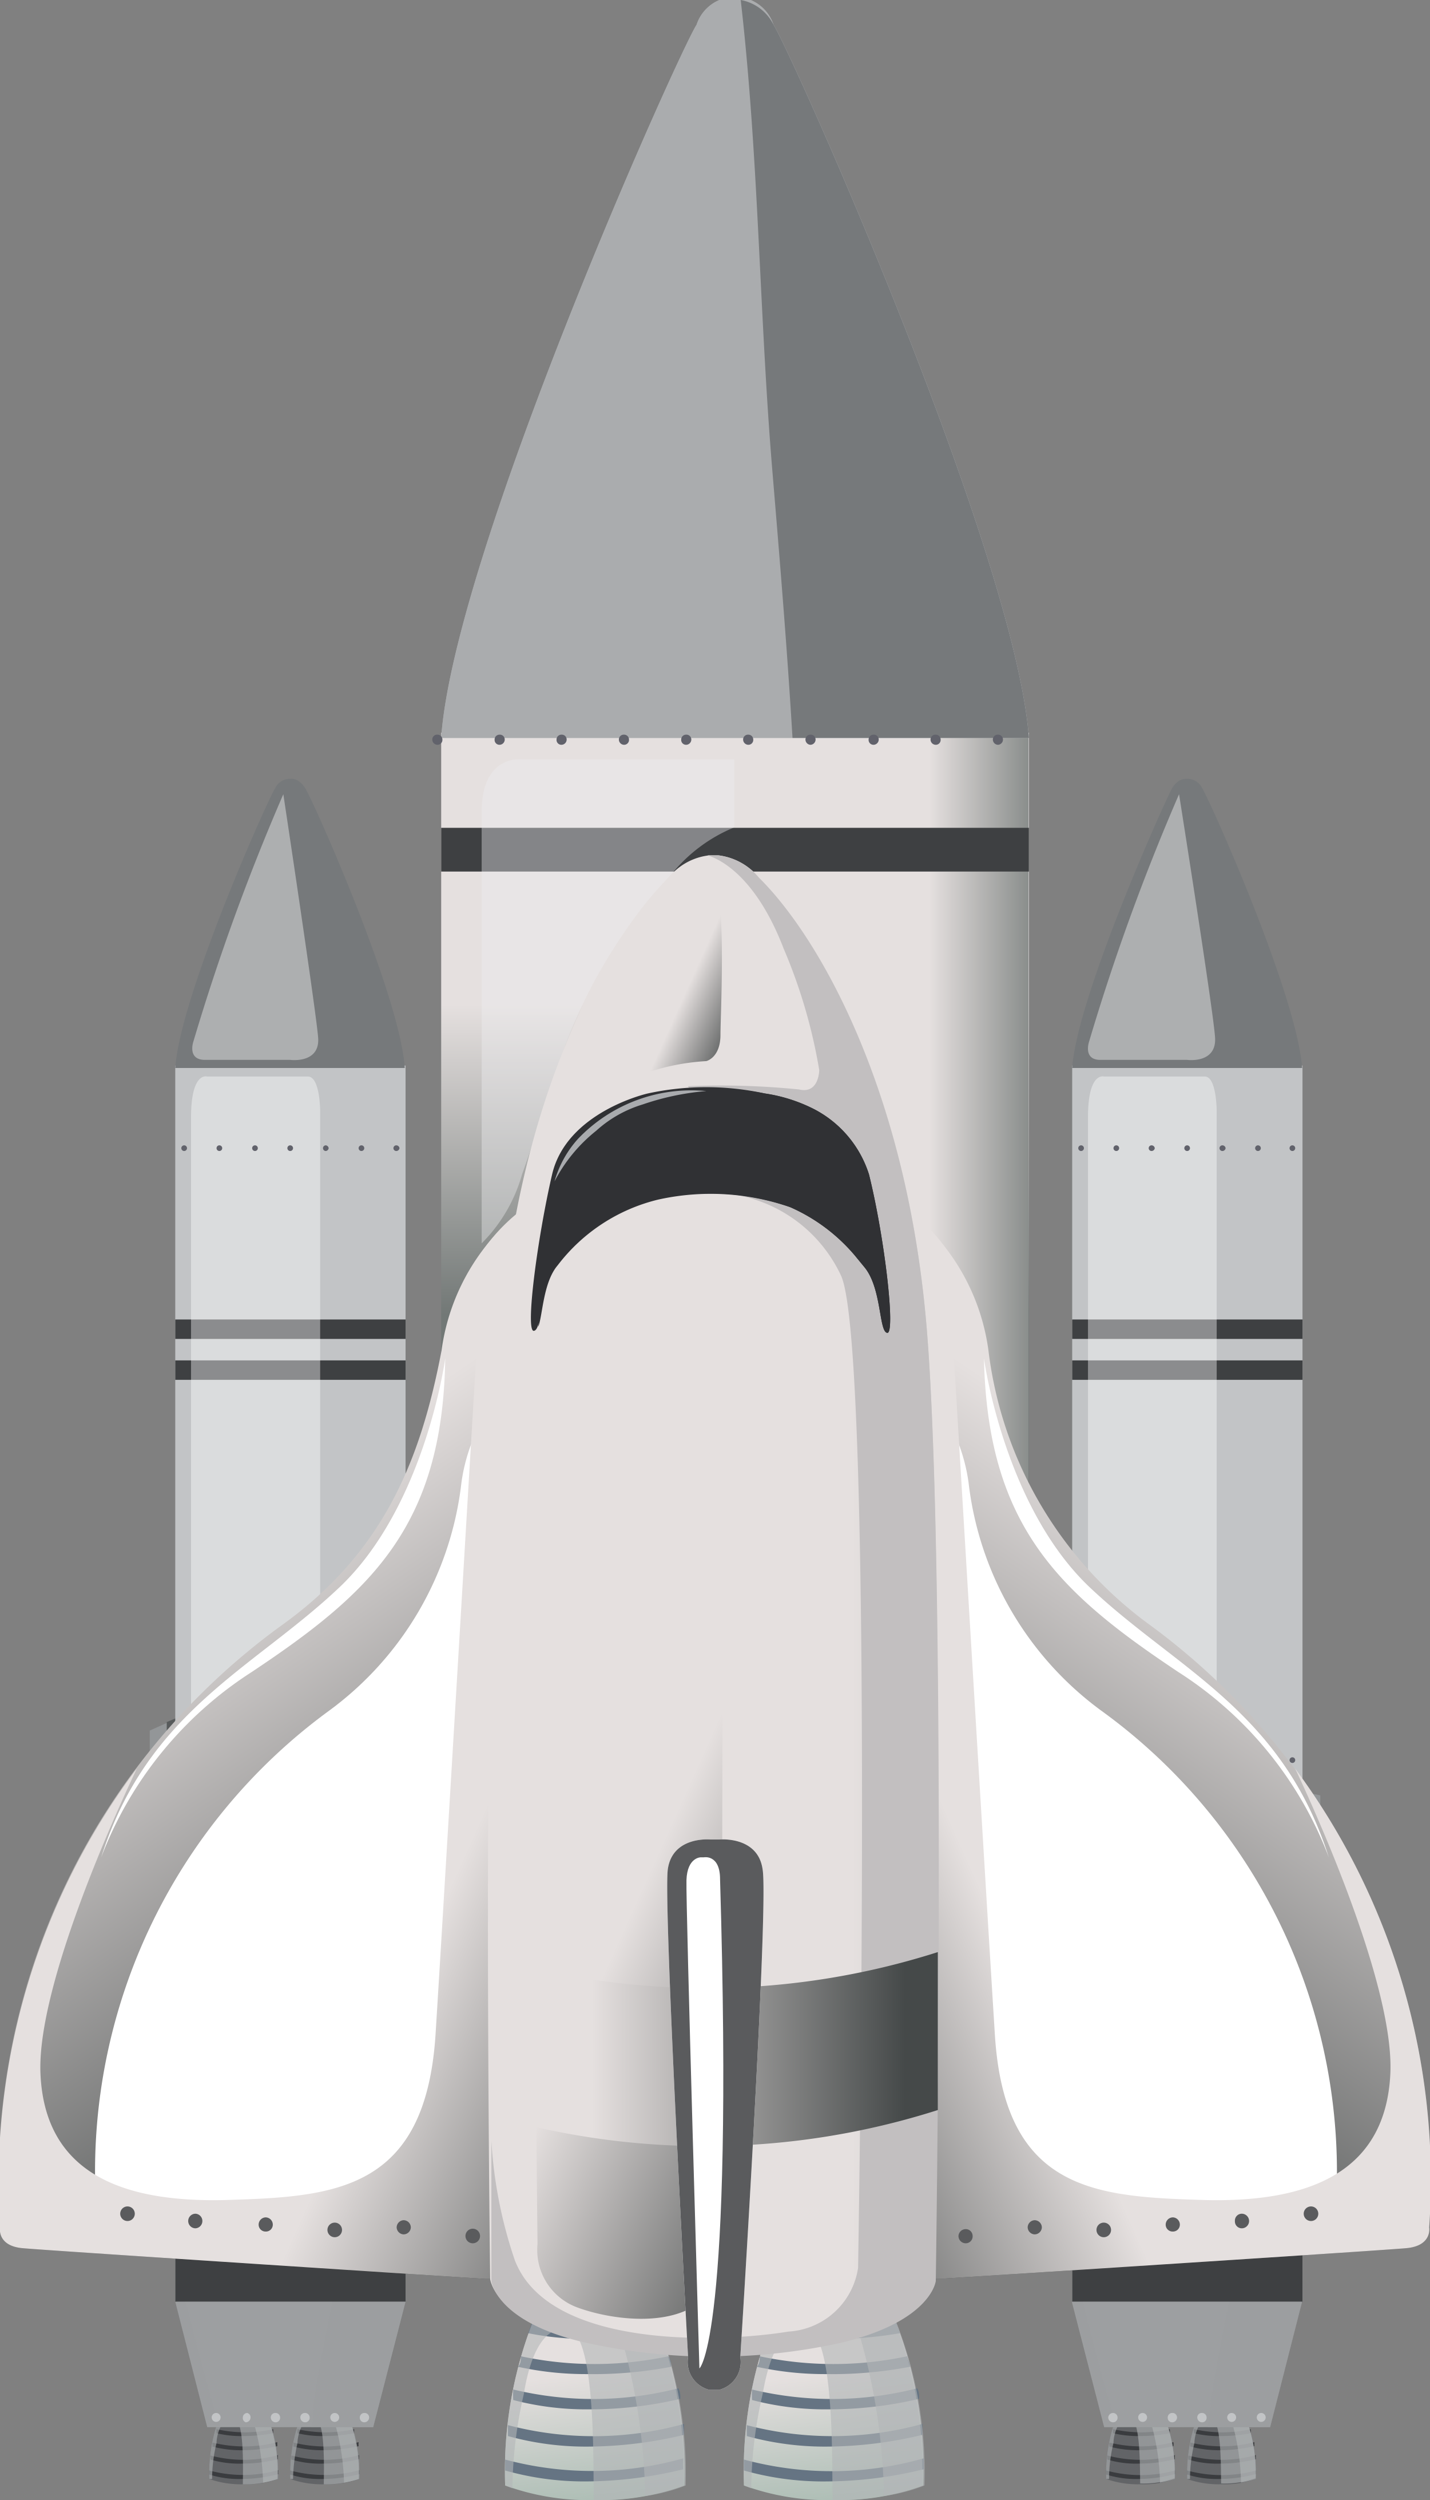 <svg xmlns="http://www.w3.org/2000/svg" xmlns:xlink="http://www.w3.org/1999/xlink" viewBox="0 0 35.33 61.73"><rect x="0" y="0" width="35.33" height="61.73" fill="#808080" stroke="none"/><defs><style>.cls-1{isolation:isolate;}.cls-2{fill:#939698;}.cls-3{fill:#575a5b;}.cls-4{fill:#626467;}.cls-5{fill:url(#linear-gradient);}.cls-6{fill:#3a3c3f;}.cls-7{fill:#b3b5b8;opacity:0.6;}.cls-10,.cls-19,.cls-29,.cls-32,.cls-36,.cls-38,.cls-7{mix-blend-mode:multiply;}.cls-8{fill:url(#linear-gradient-2);}.cls-10,.cls-9{fill:#9d9fa1;}.cls-10{opacity:0.5;}.cls-11{fill:#c2c4c6;}.cls-12{fill:#3e4042;}.cls-13{fill:#76797b;}.cls-14,.cls-28,.cls-30{fill:#fff;}.cls-14,.cls-21{opacity:0.4;}.cls-15{fill:#61626b;}.cls-16{fill:url(#linear-gradient-3);}.cls-17{fill:url(#linear-gradient-4);}.cls-18{fill:url(#linear-gradient-5);}.cls-19{fill:url(#linear-gradient-6);}.cls-20{fill:#aaacae;}.cls-21{fill:#efeff0;}.cls-21,.cls-30,.cls-34,.cls-35,.cls-39{mix-blend-mode:screen;}.cls-22{fill:url(#linear-gradient-7);}.cls-23{fill:url(#linear-gradient-8);}.cls-24{fill:#657483;}.cls-25{fill:url(#linear-gradient-9);}.cls-26{fill:url(#linear-gradient-10);}.cls-27{fill:url(#linear-gradient-11);}.cls-29{fill:url(#linear-gradient-12);}.cls-31{fill:url(#linear-gradient-13);}.cls-32{fill:url(#linear-gradient-14);}.cls-33{fill:url(#linear-gradient-15);}.cls-34{fill:url(#linear-gradient-16);}.cls-35{fill:url(#linear-gradient-17);}.cls-37{fill:#c2bfc0;}.cls-38{fill:#303134;}.cls-39{fill:#a9abae;}.cls-40{fill:url(#linear-gradient-18);}.cls-41{fill:#5a5b5d;}</style><linearGradient id="linear-gradient" x1="28.03" y1="58.47" x2="28.47" y2="62.06" gradientUnits="userSpaceOnUse"><stop offset="0.46" stop-color="#e5e0df"/><stop offset="1" stop-color="#8ca99c"/></linearGradient><linearGradient id="linear-gradient-2" x1="30.04" y1="58.47" x2="30.47" y2="62.06" xlink:href="#linear-gradient"/><linearGradient id="linear-gradient-3" x1="5.88" y1="58.47" x2="6.31" y2="62.06" xlink:href="#linear-gradient"/><linearGradient id="linear-gradient-4" x1="7.88" y1="58.47" x2="8.31" y2="62.06" xlink:href="#linear-gradient"/><linearGradient id="linear-gradient-5" x1="18.16" y1="7.75" x2="18.16" y2="32.46" gradientUnits="userSpaceOnUse"><stop offset="0.69" stop-color="#e5e0df"/><stop offset="1" stop-color="#727876"/></linearGradient><linearGradient id="linear-gradient-6" x1="16.01" y1="36.68" x2="26.07" y2="36.68" xlink:href="#linear-gradient-5"/><linearGradient id="linear-gradient-7" x1="19.8" y1="54.3" x2="20.93" y2="63.66" xlink:href="#linear-gradient"/><linearGradient id="linear-gradient-8" x1="20.21" y1="54.25" x2="21.34" y2="63.61" xlink:href="#linear-gradient"/><linearGradient id="linear-gradient-9" x1="13.9" y1="54.3" x2="15.02" y2="63.66" xlink:href="#linear-gradient"/><linearGradient id="linear-gradient-10" x1="14.31" y1="54.25" x2="15.44" y2="63.61" xlink:href="#linear-gradient"/><linearGradient id="linear-gradient-11" x1="-3.75" y1="27.05" x2="13.33" y2="52.31" gradientUnits="userSpaceOnUse"><stop offset="0.46" stop-color="#e5e0df"/><stop offset="1" stop-color="#454949"/></linearGradient><linearGradient id="linear-gradient-12" x1="5.14" y1="41.81" x2="19.84" y2="48.43" xlink:href="#linear-gradient-11"/><linearGradient id="linear-gradient-13" x1="945" y1="27.05" x2="962.08" y2="52.31" gradientTransform="matrix(-1, 0, 0, 1, 984.09, 0)" xlink:href="#linear-gradient-11"/><linearGradient id="linear-gradient-14" x1="953.9" y1="41.81" x2="968.59" y2="48.43" gradientTransform="matrix(-1, 0, 0, 1, 984.09, 0)" xlink:href="#linear-gradient-11"/><linearGradient id="linear-gradient-15" x1="11.3" y1="39.62" x2="25.43" y2="39.62" gradientUnits="userSpaceOnUse"><stop offset="0.69" stop-color="#e5e0df"/><stop offset="1" stop-color="#b2b8b4"/></linearGradient><linearGradient id="linear-gradient-16" x1="10.88" y1="41.76" x2="23.85" y2="47.61" xlink:href="#linear-gradient-11"/><linearGradient id="linear-gradient-17" x1="15.38" y1="24.27" x2="18.38" y2="25.62" xlink:href="#linear-gradient-11"/><linearGradient id="linear-gradient-18" x1="8.05" y1="50.6" x2="22.36" y2="50.6" xlink:href="#linear-gradient-11"/></defs><title>rocket</title><g class="cls-1"><g id="圖層_1" data-name="圖層 1"><polygon class="cls-2" points="27.11 54.39 25.86 53.55 25.86 42.73 27.11 42.17 27.11 54.39"/><polygon class="cls-3" points="26.27 42.52 26.27 53.8 27.11 54.39 27.11 42.17 26.27 42.52"/><polygon class="cls-2" points="31.77 54.39 32.62 53.96 32.62 48.37 31.77 48.09 31.77 54.39"/><polygon class="cls-3" points="32.34 48.27 32.34 54.09 31.77 54.39 31.77 48.09 32.34 48.27"/><polygon class="cls-2" points="31.99 47.04 32.62 46.84 32.62 44.33 31.99 44.2 31.99 47.04"/><polygon class="cls-3" points="32.41 44.28 32.41 46.9 31.99 47.04 31.99 44.2 32.41 44.28"/><path class="cls-4" d="M28.49,59.08h-.62a3.91,3.91,0,0,0-.54,2.13,2.37,2.37,0,0,0,.85.13,2.31,2.31,0,0,0,.85-.13A3.91,3.91,0,0,0,28.49,59.08Z"/><path class="cls-5" d="M28.77,59.67a3.07,3.07,0,0,0-.28-.59h-.62a3,3,0,0,0-.29.6A3.36,3.36,0,0,0,28.77,59.67Z"/><path class="cls-6" d="M27.33,61v.1a2.46,2.46,0,0,0,.79.11,3.67,3.67,0,0,0,.91-.12V61A3.24,3.24,0,0,1,27.33,61Z"/><path class="cls-6" d="M27.36,60.63a.34.34,0,0,0,0,.1,2.44,2.44,0,0,0,.77.1,3.53,3.53,0,0,0,.9-.11.31.31,0,0,1,0-.1A3.2,3.2,0,0,1,27.36,60.63Z"/><path class="cls-6" d="M28.9,60.08a.3.3,0,0,0,0-.1,3.21,3.21,0,0,1-1.4,0l0,.1a2.79,2.79,0,0,0,.67.07A3.89,3.89,0,0,0,28.9,60.08Z"/><path class="cls-6" d="M27.41,60.31a.36.36,0,0,0,0,.1,2.84,2.84,0,0,0,.73.09,4,4,0,0,0,.85-.1.3.3,0,0,0,0-.1A3.19,3.19,0,0,1,27.41,60.31Z"/><path class="cls-6" d="M28.81,59.76a.36.36,0,0,0,0-.09,3.36,3.36,0,0,1-1.19,0l0,.1a2.79,2.79,0,0,0,.57,0A3.66,3.66,0,0,0,28.81,59.76Z"/><path class="cls-7" d="M28.49,59.08h-.62a3.91,3.91,0,0,0-.54,2.13l.07,0a3.8,3.8,0,0,1,.11-.89c0-.19.12-.65.4-.63s.25,1.33.26,1.63h0a2.31,2.31,0,0,0,.85-.13A3.91,3.91,0,0,0,28.49,59.08Z"/><path class="cls-7" d="M28.49,59.08h-.32a5.83,5.83,0,0,1,.49,2.22,2.47,2.47,0,0,0,.37-.09A3.91,3.91,0,0,0,28.49,59.08Z"/><path class="cls-4" d="M30.49,59.08h-.62a3.91,3.91,0,0,0-.54,2.13,2.37,2.37,0,0,0,.85.13,2.31,2.31,0,0,0,.85-.13A3.91,3.91,0,0,0,30.49,59.08Z"/><path class="cls-8" d="M30.78,59.67a2.72,2.72,0,0,0-.29-.59h-.62a3.87,3.87,0,0,0-.29.6A3.42,3.42,0,0,0,30.78,59.67Z"/><path class="cls-6" d="M29.33,61v.1a2.46,2.46,0,0,0,.79.11,3.67,3.67,0,0,0,.91-.12V61A3.24,3.24,0,0,1,29.33,61Z"/><path class="cls-6" d="M29.36,60.63a.34.34,0,0,0,0,.1,2.44,2.44,0,0,0,.77.1,3.53,3.53,0,0,0,.9-.11.31.31,0,0,1,0-.1A3.2,3.2,0,0,1,29.36,60.63Z"/><path class="cls-6" d="M30.9,60.08a.3.3,0,0,0,0-.1,3.21,3.21,0,0,1-1.4,0,.44.44,0,0,0,0,.1,2.64,2.64,0,0,0,.66.07A3.89,3.89,0,0,0,30.9,60.08Z"/><path class="cls-6" d="M29.41,60.31a.36.36,0,0,0,0,.1,2.84,2.84,0,0,0,.73.09,4,4,0,0,0,.85-.1s0-.07,0-.1A3.23,3.23,0,0,1,29.41,60.31Z"/><path class="cls-6" d="M30.81,59.76l0-.09a3.42,3.42,0,0,1-1.2,0l0,.1a2.86,2.86,0,0,0,.57,0A3.66,3.66,0,0,0,30.81,59.76Z"/><path class="cls-7" d="M30.49,59.08h-.62a3.91,3.91,0,0,0-.54,2.13l.07,0a3.8,3.8,0,0,1,.11-.89c0-.19.12-.65.4-.63s.25,1.33.26,1.63h0a2.31,2.31,0,0,0,.85-.13A3.91,3.91,0,0,0,30.49,59.08Z"/><path class="cls-7" d="M30.49,59.08h-.32a5.65,5.65,0,0,1,.49,2.22,2.47,2.47,0,0,0,.37-.09A3.91,3.91,0,0,0,30.49,59.08Z"/><polygon class="cls-9" points="29.5 56.5 29.5 56.46 29.33 56.48 29.16 56.46 29.16 56.5 26.48 56.83 27.28 59.93 29.16 59.93 29.5 59.93 31.38 59.93 32.17 56.83 29.5 56.5"/><path class="cls-10" d="M30.4,56.61c-.16.9-.36,1.79-.49,2.7,0,.2-.05.41-.07.62h1.54l.79-3.1Z"/><path class="cls-10" d="M26.74,56.79l-.25,0,.79,3.1h.3C27.28,58.89,27,57.84,26.74,56.79Z"/><rect class="cls-11" x="26.49" y="26.31" width="5.69" height="30.51"/><rect class="cls-12" x="26.49" y="55.65" width="5.69" height="1.18"/><rect class="cls-12" x="26.49" y="32.58" width="5.69" height="0.48"/><rect class="cls-12" x="26.49" y="33.59" width="5.69" height="0.48"/><path class="cls-13" d="M29.7,19.46a.4.4,0,0,0-.37-.23c-.07,0-.23,0-.37.23s-2.35,5.13-2.47,6.91h5.68C32.05,24.59,29.89,19.75,29.7,19.46Z"/><path class="cls-14" d="M29.13,19.61a54,54,0,0,0-2.22,6.1s-.17.47.29.46h2.13s.73.1.69-.55S29.13,19.61,29.13,19.61Z"/><path class="cls-14" d="M29.76,26.58H27.27s-.4-.12-.39,1.05V54.17s0,1,.45,1.27l2.12.15s.61,0,.61-1.16v-27S30.06,26.57,29.76,26.58Z"/><path class="cls-11" d="M27.61,59.69a.11.11,0,0,1-.11.12.12.12,0,0,1-.12-.12.12.12,0,0,1,.12-.11A.11.11,0,0,1,27.61,59.69Z"/><path class="cls-11" d="M28.34,59.69a.11.11,0,1,1-.22,0,.11.11,0,1,1,.22,0Z"/><path class="cls-11" d="M29.08,59.69a.12.12,0,0,1-.12.12.11.11,0,0,1-.11-.12.11.11,0,0,1,.11-.11A.11.11,0,0,1,29.08,59.69Z"/><path class="cls-11" d="M29.81,59.69a.11.11,0,0,1-.11.12.12.12,0,0,1-.12-.12.11.11,0,0,1,.12-.11A.11.11,0,0,1,29.81,59.69Z"/><path class="cls-11" d="M30.54,59.69a.11.11,0,1,1-.22,0,.11.11,0,0,1,.22,0Z"/><path class="cls-11" d="M31.27,59.69a.11.11,0,1,1-.22,0,.11.11,0,0,1,.22,0Z"/><rect class="cls-6" x="30.46" y="43.81" width="1.3" height="0.78"/><rect class="cls-6" x="30.46" y="44.76" width="1.3" height="0.4"/><rect class="cls-6" x="30.46" y="48.89" width="1.3" height="0.44"/><rect class="cls-6" x="30.46" y="49.5" width="1.3" height="1.96"/><rect class="cls-6" x="30.46" y="51.64" width="1.3" height="1.24"/><rect class="cls-6" x="30.46" y="54.64" width="1.3" height="0.51"/><path class="cls-15" d="M26.78,28.35a.07.07,0,0,1-.07.07.07.07,0,1,1,0-.14A.07.07,0,0,1,26.78,28.35Z"/><path class="cls-15" d="M27.65,28.35a.07.07,0,1,1-.07-.07A.07.07,0,0,1,27.65,28.35Z"/><path class="cls-15" d="M28.53,28.35a.08.08,0,0,1-.08.07.07.07,0,1,1,0-.14A.08.08,0,0,1,28.53,28.35Z"/><path class="cls-15" d="M29.4,28.35a.07.07,0,1,1-.07-.07A.07.07,0,0,1,29.4,28.35Z"/><path class="cls-15" d="M30.28,28.35a.08.08,0,0,1-.08.07.07.07,0,1,1,0-.14A.08.08,0,0,1,30.28,28.35Z"/><path class="cls-15" d="M31.15,28.35a.07.07,0,1,1-.07-.07A.07.07,0,0,1,31.15,28.35Z"/><path class="cls-15" d="M32,28.35a.07.07,0,1,1-.07-.07A.07.07,0,0,1,32,28.35Z"/><path class="cls-15" d="M26.78,43.46a.07.07,0,0,1-.07.07.07.07,0,1,1,0-.14A.07.07,0,0,1,26.78,43.46Z"/><path class="cls-15" d="M27.65,43.46a.07.07,0,1,1-.07-.07A.07.07,0,0,1,27.65,43.46Z"/><path class="cls-15" d="M28.53,43.46a.08.08,0,0,1-.08.07.07.07,0,0,1,0-.14A.08.08,0,0,1,28.53,43.46Z"/><path class="cls-15" d="M29.4,43.46a.07.07,0,1,1-.07-.07A.07.07,0,0,1,29.4,43.46Z"/><path class="cls-15" d="M30.28,43.46a.08.08,0,0,1-.08.07.07.07,0,0,1,0-.14A.08.08,0,0,1,30.28,43.46Z"/><path class="cls-15" d="M31.15,43.46a.07.07,0,1,1-.07-.07A.07.07,0,0,1,31.15,43.46Z"/><path class="cls-15" d="M32,43.46a.07.07,0,1,1-.07-.07A.07.07,0,0,1,32,43.46Z"/><polygon class="cls-2" points="4.95 54.39 3.7 53.55 3.7 42.73 4.95 42.17 4.95 54.39"/><polygon class="cls-3" points="4.12 42.52 4.12 53.8 4.95 54.39 4.95 42.17 4.12 42.52"/><polygon class="cls-2" points="9.61 54.39 10.46 53.96 10.46 48.37 9.61 48.09 9.61 54.39"/><polygon class="cls-3" points="10.18 48.27 10.18 54.09 9.61 54.39 9.61 48.09 10.18 48.27"/><polygon class="cls-2" points="9.83 47.04 10.46 46.84 10.46 44.33 9.83 44.2 9.83 47.04"/><polygon class="cls-3" points="10.25 44.28 10.25 46.9 9.83 47.04 9.83 44.2 10.25 44.28"/><path class="cls-4" d="M6.33,59.08H5.71a3.91,3.91,0,0,0-.54,2.13,2.37,2.37,0,0,0,.85.13,2.31,2.31,0,0,0,.85-.13A3.81,3.81,0,0,0,6.33,59.08Z"/><path class="cls-16" d="M6.62,59.67a2.72,2.72,0,0,0-.29-.59H5.71a3.87,3.87,0,0,0-.29.6A3.42,3.42,0,0,0,6.62,59.67Z"/><path class="cls-6" d="M5.17,61v.1a2.46,2.46,0,0,0,.79.11,3.74,3.74,0,0,0,.92-.12.34.34,0,0,1,0-.1A3.24,3.24,0,0,1,5.17,61Z"/><path class="cls-6" d="M5.2,60.63a.34.34,0,0,0,0,.1,2.49,2.49,0,0,0,.77.1,3.53,3.53,0,0,0,.9-.11.31.31,0,0,1,0-.1A3.2,3.2,0,0,1,5.2,60.63Z"/><path class="cls-6" d="M6.75,60.08l0-.1a3.22,3.22,0,0,1-1.4,0s0,.07,0,.1a2.64,2.64,0,0,0,.66.07A4.05,4.05,0,0,0,6.75,60.08Z"/><path class="cls-6" d="M5.25,60.31s0,.07,0,.1A2.84,2.84,0,0,0,6,60.5a4,4,0,0,0,.85-.1s0-.07,0-.1A3.23,3.23,0,0,1,5.25,60.31Z"/><path class="cls-6" d="M6.65,59.76l0-.09a3.42,3.42,0,0,1-1.2,0l0,.1a2.94,2.94,0,0,0,.57,0A3.66,3.66,0,0,0,6.65,59.76Z"/><path class="cls-7" d="M6.33,59.08H5.71a3.91,3.91,0,0,0-.54,2.13l.07,0a3.8,3.8,0,0,1,.11-.89c0-.19.12-.65.41-.63S6,61,6,61.34H6a2.31,2.31,0,0,0,.85-.13A3.81,3.81,0,0,0,6.33,59.08Z"/><path class="cls-7" d="M6.33,59.08H6A5.82,5.82,0,0,1,6.5,61.3a2.47,2.47,0,0,0,.37-.09A3.81,3.81,0,0,0,6.33,59.08Z"/><path class="cls-4" d="M8.33,59.08H7.72a3.86,3.86,0,0,0-.55,2.13,2.37,2.37,0,0,0,.85.13,2.4,2.4,0,0,0,.86-.13A3.86,3.86,0,0,0,8.33,59.08Z"/><path class="cls-17" d="M8.62,59.67a2.72,2.72,0,0,0-.29-.59H7.72a3,3,0,0,0-.29.6A3.36,3.36,0,0,0,8.62,59.67Z"/><path class="cls-6" d="M7.17,61v.1a2.46,2.46,0,0,0,.79.11,3.69,3.69,0,0,0,.92-.12s0-.07,0-.1A3.24,3.24,0,0,1,7.17,61Z"/><path class="cls-6" d="M7.2,60.63a.34.34,0,0,0,0,.1,2.49,2.49,0,0,0,.77.1,3.53,3.53,0,0,0,.9-.11s0-.06,0-.1A3.2,3.2,0,0,1,7.2,60.63Z"/><path class="cls-6" d="M8.75,60.08l0-.1a3.22,3.22,0,0,1-1.4,0s0,.07,0,.1a2.64,2.64,0,0,0,.66.07A4.05,4.05,0,0,0,8.75,60.08Z"/><path class="cls-6" d="M7.25,60.31s0,.07,0,.1A2.84,2.84,0,0,0,8,60.5a4.21,4.21,0,0,0,.86-.1.44.44,0,0,1,0-.1A3.23,3.23,0,0,1,7.25,60.31Z"/><path class="cls-6" d="M8.65,59.76l0-.09a3.36,3.36,0,0,1-1.19,0,.3.3,0,0,0,0,.1,2.94,2.94,0,0,0,.57,0A3.66,3.66,0,0,0,8.65,59.76Z"/><path class="cls-7" d="M8.33,59.08H7.72a3.86,3.86,0,0,0-.55,2.13l.07,0a4.42,4.42,0,0,1,.11-.89c0-.19.12-.65.41-.63S8,61,8,61.34H8a2.4,2.4,0,0,0,.86-.13A3.86,3.86,0,0,0,8.33,59.08Z"/><path class="cls-7" d="M8.33,59.08H8A5.82,5.82,0,0,1,8.5,61.3a2.89,2.89,0,0,0,.38-.09A3.86,3.86,0,0,0,8.33,59.08Z"/><polygon class="cls-9" points="7.34 56.5 7.34 56.46 7.17 56.48 7 56.46 7 56.5 4.33 56.83 5.12 59.93 7 59.93 7.34 59.93 9.22 59.93 10.02 56.83 7.34 56.5"/><path class="cls-10" d="M8.24,56.61c-.15.9-.36,1.79-.49,2.7,0,.2,0,.41-.07.62H9.22l.8-3.1Z"/><path class="cls-10" d="M4.58,56.79l-.25,0,.79,3.1h.3C5.12,58.89,4.84,57.84,4.58,56.79Z"/><rect class="cls-11" x="4.33" y="26.31" width="5.69" height="30.51"/><rect class="cls-12" x="4.33" y="55.65" width="5.69" height="1.18"/><rect class="cls-12" x="4.33" y="32.58" width="5.69" height="0.48"/><rect class="cls-12" x="4.33" y="33.59" width="5.69" height="0.48"/><path class="cls-13" d="M7.54,19.46c-.14-.22-.3-.24-.37-.23a.4.4,0,0,0-.37.23c-.19.29-2.35,5.13-2.47,6.91H10C9.89,24.59,7.73,19.75,7.54,19.46Z"/><path class="cls-14" d="M7,19.61a54,54,0,0,0-2.22,6.1s-.17.47.3.46H7.17s.74.1.69-.55S7,19.61,7,19.61Z"/><path class="cls-14" d="M7.6,26.58H5.11s-.4-.12-.39,1.05V54.17s0,1,.45,1.27l2.12.15s.62,0,.62-1.16v-27S7.91,26.57,7.6,26.58Z"/><path class="cls-11" d="M5.45,59.69a.11.11,0,1,1-.22,0,.11.11,0,1,1,.22,0Z"/><path class="cls-11" d="M6.19,59.69a.12.12,0,0,1-.12.12A.11.11,0,0,1,6,59.69a.11.11,0,0,1,.11-.11A.11.11,0,0,1,6.19,59.69Z"/><path class="cls-11" d="M6.92,59.69a.11.11,0,0,1-.11.12.12.12,0,0,1-.12-.12.11.11,0,0,1,.12-.11A.11.11,0,0,1,6.92,59.69Z"/><path class="cls-11" d="M7.65,59.69a.11.11,0,0,1-.11.12.12.12,0,0,1-.12-.12.11.11,0,0,1,.12-.11A.11.11,0,0,1,7.65,59.69Z"/><path class="cls-11" d="M8.38,59.69a.11.11,0,1,1-.22,0,.11.11,0,0,1,.22,0Z"/><path class="cls-11" d="M9.12,59.69a.12.12,0,0,1-.12.12.11.11,0,0,1-.11-.12A.11.11,0,0,1,9,59.58.11.11,0,0,1,9.12,59.69Z"/><rect class="cls-6" x="8.3" y="43.81" width="1.3" height="0.78"/><rect class="cls-6" x="8.3" y="44.76" width="1.3" height="0.4"/><rect class="cls-6" x="8.3" y="48.89" width="1.3" height="0.44"/><rect class="cls-6" x="8.3" y="49.5" width="1.3" height="1.96"/><rect class="cls-6" x="8.3" y="51.64" width="1.3" height="1.24"/><rect class="cls-6" x="8.3" y="54.64" width="1.3" height="0.51"/><path class="cls-15" d="M4.62,28.35a.07.07,0,1,1-.07-.07A.07.07,0,0,1,4.62,28.35Z"/><path class="cls-15" d="M5.49,28.35a.07.07,0,1,1-.07-.07A.07.07,0,0,1,5.49,28.35Z"/><path class="cls-15" d="M6.37,28.35a.07.07,0,1,1-.07-.07A.07.07,0,0,1,6.37,28.35Z"/><path class="cls-15" d="M7.24,28.35a.07.07,0,1,1-.07-.07A.07.07,0,0,1,7.24,28.35Z"/><path class="cls-15" d="M8.12,28.35a.08.08,0,0,1-.07.07.07.07,0,1,1,0-.14A.08.08,0,0,1,8.12,28.35Z"/><path class="cls-15" d="M9,28.35a.07.07,0,1,1-.07-.07A.07.07,0,0,1,9,28.35Z"/><path class="cls-15" d="M9.87,28.35a.08.08,0,0,1-.08.07.07.07,0,0,1,0-.14A.08.08,0,0,1,9.87,28.35Z"/><path class="cls-15" d="M4.62,43.46a.07.07,0,1,1-.07-.07A.07.07,0,0,1,4.62,43.46Z"/><path class="cls-15" d="M5.49,43.46a.07.07,0,1,1-.07-.07A.07.07,0,0,1,5.49,43.46Z"/><circle class="cls-15" cx="6.3" cy="43.46" r="0.07"/><path class="cls-15" d="M7.24,43.46a.07.07,0,1,1-.07-.07A.07.07,0,0,1,7.24,43.46Z"/><circle class="cls-15" cx="8.05" cy="43.46" r="0.07"/><path class="cls-15" d="M9,43.46a.07.07,0,1,1-.07-.07A.07.07,0,0,1,9,43.46Z"/><path class="cls-15" d="M9.87,43.46a.08.08,0,0,1-.08.07.07.07,0,0,1,0-.14A.08.08,0,0,1,9.87,43.46Z"/><rect class="cls-18" x="10.9" y="18.09" width="14.52" height="37.18"/><rect class="cls-19" x="18.65" y="18.09" width="6.76" height="37.18"/><rect class="cls-12" x="10.9" y="20.44" width="14.52" height="1.08"/><path class="cls-20" d="M19.11.61a1,1,0,0,0-1.9,0c-.47.74-6,13.08-6.31,17.61H25.42C25.09,13.69,19.58,1.35,19.11.61Z"/><path class="cls-20" d="M19.11.61a1,1,0,0,0-1.9,0c-.47.74-6,13.08-6.31,17.61H25.42C25.09,13.69,19.58,1.35,19.11.61Z"/><path class="cls-13" d="M19.09,11.72c.18,2.16.36,4.33.49,6.5h5.84C25.09,13.69,19.58,1.35,19.11.61A1.13,1.13,0,0,0,18.3,0C18.75,3.9,18.76,7.82,19.09,11.72Z"/><path class="cls-21" d="M18.14,18.75H12.9s-1-.14-1,1.3V30.7a3.9,3.9,0,0,0,1-1.71c.32-.88.57-1.77.88-2.65a12.69,12.69,0,0,1,2.84-4.79,3.88,3.88,0,0,1,1.52-1.12Z"/><path class="cls-15" d="M10.93,18.26a.12.12,0,0,1-.12.13.13.13,0,0,1-.13-.13.12.12,0,0,1,.13-.12A.12.12,0,0,1,10.93,18.26Z"/><path class="cls-15" d="M12.47,18.26a.13.13,0,0,1-.13.13.12.12,0,0,1-.12-.13.12.12,0,0,1,.12-.12A.12.12,0,0,1,12.47,18.26Z"/><path class="cls-15" d="M14,18.26a.13.13,0,0,1-.13.13.12.12,0,0,1-.12-.13.12.12,0,0,1,.12-.12A.12.12,0,0,1,14,18.26Z"/><path class="cls-15" d="M15.54,18.26a.12.12,0,0,1-.12.13.13.13,0,0,1-.13-.13.12.12,0,0,1,.13-.12A.12.12,0,0,1,15.54,18.26Z"/><path class="cls-15" d="M17.08,18.26a.13.13,0,0,1-.13.13.12.12,0,0,1-.12-.13.12.12,0,0,1,.12-.12A.12.12,0,0,1,17.08,18.26Z"/><path class="cls-15" d="M18.61,18.26a.12.12,0,0,1-.12.13.13.13,0,0,1-.13-.13.12.12,0,0,1,.13-.12A.12.12,0,0,1,18.61,18.26Z"/><path class="cls-15" d="M20.15,18.26a.13.13,0,0,1-.13.13.13.13,0,0,1-.12-.13.12.12,0,0,1,.12-.12A.12.12,0,0,1,20.15,18.26Z"/><path class="cls-15" d="M21.71,18.26a.13.13,0,0,1-.13.13.12.12,0,0,1-.12-.13.12.12,0,0,1,.12-.12A.12.12,0,0,1,21.71,18.26Z"/><path class="cls-15" d="M23.24,18.26a.12.12,0,0,1-.12.13.13.13,0,0,1-.13-.13.12.12,0,0,1,.13-.12A.12.12,0,0,1,23.24,18.26Z"/><path class="cls-15" d="M24.78,18.26a.13.13,0,0,1-.12.13.13.13,0,0,1-.13-.13.12.12,0,0,1,.13-.12A.12.12,0,0,1,24.78,18.26Z"/><path class="cls-22" d="M21.4,55.83H19.79a10.21,10.21,0,0,0-1.41,5.54,6,6,0,0,0,2.22.36,6,6,0,0,0,2.21-.36A10.11,10.11,0,0,0,21.4,55.83Z"/><path class="cls-23" d="M22.14,57.36a7.8,7.8,0,0,0-.74-1.53H19.79A8.24,8.24,0,0,0,19,57.4,8.7,8.7,0,0,0,22.14,57.36Z"/><path class="cls-24" d="M18.38,60.73V61a7.18,7.18,0,0,0,2.05.27,10.29,10.29,0,0,0,2.39-.3c0-.09,0-.18,0-.27A8.31,8.31,0,0,1,18.38,60.73Z"/><path class="cls-24" d="M18.45,59.88c0,.09,0,.17,0,.27a7.24,7.24,0,0,0,2,.26,10.26,10.26,0,0,0,2.34-.29l0-.27A8.36,8.36,0,0,1,18.45,59.88Z"/><path class="cls-24" d="M22.48,58.44c0-.09-.05-.17-.07-.26a8.75,8.75,0,0,1-3.64,0c0,.08,0,.17-.07.26a7.87,7.87,0,0,0,1.73.18A10.25,10.25,0,0,0,22.48,58.44Z"/><path class="cls-24" d="M18.58,59a2.38,2.38,0,0,0,0,.26,7.17,7.17,0,0,0,1.9.23,9.67,9.67,0,0,0,2.23-.26c0-.09,0-.17-.05-.26A8.47,8.47,0,0,1,18.58,59Z"/><path class="cls-24" d="M22.23,57.61l-.09-.25a8.7,8.7,0,0,1-3.1,0l-.09.25a7.2,7.2,0,0,0,1.48.14A9.51,9.51,0,0,0,22.23,57.61Z"/><path class="cls-7" d="M21.4,55.83H19.79a10.21,10.21,0,0,0-1.41,5.54l.18.07a10.74,10.74,0,0,1,.28-2.32c.09-.5.32-1.68,1.06-1.63s.65,3.45.67,4.24h0a6,6,0,0,0,2.21-.36A10.11,10.11,0,0,0,21.4,55.83Z"/><path class="cls-7" d="M21.4,55.83h-.82a15.29,15.29,0,0,1,1.26,5.8,4.34,4.34,0,0,0,1-.26A10.11,10.11,0,0,0,21.4,55.83Z"/><path class="cls-25" d="M15.5,55.83H13.89a10.21,10.21,0,0,0-1.41,5.54,6,6,0,0,0,2.22.36,6,6,0,0,0,2.21-.36A10.21,10.21,0,0,0,15.5,55.83Z"/><path class="cls-26" d="M16.24,57.36a7.8,7.8,0,0,0-.74-1.53H13.89a8.24,8.24,0,0,0-.75,1.57A8.7,8.7,0,0,0,16.24,57.36Z"/><path class="cls-24" d="M12.48,60.73V61a7.16,7.16,0,0,0,2,.27,10.31,10.31,0,0,0,2.4-.3,2.44,2.44,0,0,1,0-.27A8.3,8.3,0,0,1,12.48,60.73Z"/><path class="cls-24" d="M12.55,59.88c0,.09,0,.17,0,.27a7.21,7.21,0,0,0,2,.26,10.34,10.34,0,0,0,2.35-.29l0-.27A8.36,8.36,0,0,1,12.55,59.88Z"/><path class="cls-24" d="M16.58,58.44c0-.09,0-.17-.07-.26a8.75,8.75,0,0,1-3.64,0c0,.08,0,.17-.07.26a7.84,7.84,0,0,0,1.72.18A10.27,10.27,0,0,0,16.58,58.44Z"/><path class="cls-24" d="M12.68,59a2.38,2.38,0,0,0,0,.26,7.14,7.14,0,0,0,1.89.23,9.69,9.69,0,0,0,2.24-.26c0-.09,0-.17-.05-.26A8.46,8.46,0,0,1,12.68,59Z"/><path class="cls-24" d="M16.33,57.61l-.09-.25a8.7,8.7,0,0,1-3.1,0l-.09.25a7.17,7.17,0,0,0,1.47.14A9.53,9.53,0,0,0,16.33,57.61Z"/><path class="cls-7" d="M15.5,55.83H13.89a10.21,10.21,0,0,0-1.41,5.54l.18.07a10.74,10.74,0,0,1,.28-2.32c.08-.5.32-1.68,1.06-1.63s.65,3.45.67,4.24h0a6,6,0,0,0,2.21-.36A10.21,10.21,0,0,0,15.5,55.83Z"/><path class="cls-7" d="M15.5,55.83h-.83a15.11,15.11,0,0,1,1.27,5.8,4.34,4.34,0,0,0,1-.26A10.21,10.21,0,0,0,15.5,55.83Z"/><path class="cls-27" d="M13.24,29.63a5.3,5.3,0,0,0-2.33,3.71c-.52,2.74-1.45,5-3.95,6.79A16.94,16.94,0,0,0,0,55s-.08.45.55.51S12,56.27,12,56.27h1.78Z"/><path class="cls-28" d="M13.33,33.54a4.4,4.4,0,0,0-1.93,3.07,8.12,8.12,0,0,1-3.27,5.63A14.09,14.09,0,0,0,2.38,54.57s-.06.38.46.43,9.46.61,9.46.61h1.48Z"/><path class="cls-29" d="M13.24,29.63a4.44,4.44,0,0,0-1.32,1.26c-.14,2.32-.94,15.85-1.16,19.35-.25,3.84-2.47,4-5.13,4.08S1.11,53.63,1,51.21s2.38-7.53,2.38-7.54A17,17,0,0,0,0,55s-.08.45.55.51S12,56.27,12,56.27h1.78Z"/><path class="cls-30" d="M11,33.54s-.49,3.64-2.61,5.65S3.65,42.24,2.5,45.86a9.42,9.42,0,0,1,3.71-4.57C9.14,39.34,10.94,37.7,11,33.54Z"/><path class="cls-31" d="M22.09,29.63a5.3,5.3,0,0,1,2.33,3.71,9.84,9.84,0,0,0,4,6.79A17,17,0,0,1,35.31,55s.08.45-.56.51-11.42.75-11.42.75H21.55Z"/><path class="cls-28" d="M22,33.54a4.4,4.4,0,0,1,1.93,3.07,8.14,8.14,0,0,0,3.28,5.63A14.06,14.06,0,0,1,33,54.57s.07.38-.46.43-9.46.61-9.46.61H21.55Z"/><path class="cls-32" d="M22.09,29.63a4.31,4.31,0,0,1,1.32,1.26c.14,2.32.95,15.85,1.17,19.35.24,3.84,2.46,4,5.12,4.08s4.53-.69,4.65-3.11S32,43.68,32,43.67A17.05,17.05,0,0,1,35.31,55s.08.45-.56.51-11.42.75-11.42.75H21.55Z"/><path class="cls-30" d="M24.31,33.54s.49,3.64,2.61,5.65,4.76,3.05,5.91,6.67a9.35,9.35,0,0,0-3.71-4.57C26.19,39.34,24.4,37.7,24.31,33.54Z"/><path class="cls-33" d="M22.9,32.85c-.48-5.91-2.66-9.71-4.15-11.18a1.54,1.54,0,0,0-1-.55h-.23a1.5,1.5,0,0,0-1,.55c-1.5,1.47-3.68,5.27-4.16,11.18s-.25,23.42-.25,23.42.1,1,2.27,1.51a14.58,14.58,0,0,0,6.44,0c2.17-.54,2.27-1.51,2.27-1.51S23.39,38.87,22.9,32.85Z"/><path class="cls-34" d="M16.39,30.82a4,4,0,0,0-3.11,3.47c-.21,2.87,0,21.12,0,21.12a1.51,1.51,0,0,0,1,1.57c1.12.41,3.72.69,3.61-1.69s0-22.42,0-22.42S18.06,30.5,16.39,30.82Z"/><path class="cls-35" d="M17.45,21.43s-.76.25-1.77,1.86-2.16,4.48-1.47,4.18a5.6,5.6,0,0,1,3.24-1.27s.35-.08.35-.65S18,21.27,17.45,21.43Z"/><g class="cls-36"><path class="cls-37" d="M22.9,32.85c-.48-5.91-2.66-9.71-4.15-11.18a1.54,1.54,0,0,0-1-.55h-.27c.24.07,1.17.45,1.88,2.3a13.13,13.13,0,0,1,.88,3s0,.6-.5.48A19.33,19.33,0,0,0,17,26.82l1.17,2.68a3.55,3.55,0,0,1,2.61,2C21.6,33.29,21.2,56,21.2,56a1.85,1.85,0,0,1-1.72,1.57c-1.64.27-5.91.45-6.76-1.76a11.11,11.11,0,0,1-.58-2.95c0,2.09,0,3.46,0,3.46s.1,1,2.27,1.51a14.58,14.58,0,0,0,6.44,0c2.17-.54,2.27-1.51,2.27-1.51S23.39,38.87,22.9,32.85Z"/></g><path class="cls-38" d="M21.47,29a2.75,2.75,0,0,0-1.37-1.62A3.94,3.94,0,0,0,18.9,27,6.82,6.82,0,0,0,16,27s-2,.45-2.36,2-.67,3.89-.45,3.86.13-1.11.57-1.63a4.43,4.43,0,0,1,2.48-1.62,6,6,0,0,1,3.27.19A4.42,4.42,0,0,1,21.12,31l.23.28c.44.52.36,1.6.57,1.63S21.86,30.57,21.47,29Z"/><path class="cls-38" d="M21.47,29a2.75,2.75,0,0,0-1.37-1.62A3.94,3.94,0,0,0,18.9,27a6.59,6.59,0,0,0-.76-.1c0,.21.37,1.86-.71,2a7.66,7.66,0,0,0-1.26.28,3.87,3.87,0,0,0-2.87,3.58c.11-.3.12-1.1.48-1.52a4.43,4.43,0,0,1,2.48-1.62,6,6,0,0,1,3.27.19A4.42,4.42,0,0,1,21.12,31l.23.28c.44.52.36,1.6.57,1.63S21.86,30.57,21.47,29Z"/><path class="cls-39" d="M14.73,27.92a3,3,0,0,1,1.15-.65,6.46,6.46,0,0,1,1.57-.33,3.87,3.87,0,0,0-3.17,1.18,2.64,2.64,0,0,0-.58,1.05A3.88,3.88,0,0,1,14.73,27.92Z"/><path class="cls-40" d="M12.12,48.32c0,1.43,0,2.76,0,3.91a18.9,18.9,0,0,0,11.05-.13c0-1.15,0-2.48,0-3.9A18.83,18.83,0,0,1,12.12,48.32Z"/><path class="cls-28" d="M18.84,46.15c-.12-.82-1.06-.73-1.06-.73h-.23s-.93-.09-1.05.73S17,58.2,17,58.2a.71.71,0,0,0,.53.81h.23a.71.71,0,0,0,.53-.81S19,47,18.84,46.15Z"/><path class="cls-41" d="M18.84,46.15c-.12-.82-1.06-.73-1.06-.73h-.23s-.93-.09-1.05.73S17,58.2,17,58.2a.71.71,0,0,0,.53.81h.23a.71.71,0,0,0,.53-.81S19,47,18.84,46.15Z"/><path class="cls-28" d="M17.79,46.4c0-.62-.4-.54-.4-.54h-.08s-.33,0-.35.56.32,12.06.32,12.06S18.13,57.79,17.79,46.4Z"/><path class="cls-41" d="M3.33,54.66a.18.18,0,1,1-.18-.18A.18.18,0,0,1,3.33,54.66Z"/><path class="cls-41" d="M5,54.84a.18.18,0,0,1-.17.18.18.18,0,0,1,0-.36A.18.18,0,0,1,5,54.84Z"/><path class="cls-41" d="M6.74,54.93a.17.17,0,0,1-.18.17.17.17,0,0,1-.17-.17.18.18,0,0,1,.17-.18A.18.18,0,0,1,6.74,54.93Z"/><path class="cls-41" d="M8.45,55.06a.18.18,0,1,1-.18-.18A.18.18,0,0,1,8.45,55.06Z"/><path class="cls-41" d="M10.15,55a.18.18,0,0,1-.18.17A.18.18,0,0,1,9.8,55a.18.18,0,0,1,.17-.18A.18.18,0,0,1,10.15,55Z"/><path class="cls-41" d="M11.86,55.21a.18.18,0,0,1-.36,0,.18.18,0,0,1,.36,0Z"/><path class="cls-41" d="M32.21,54.66a.18.18,0,0,0,.18.18.18.18,0,0,0,0-.36A.18.18,0,0,0,32.21,54.66Z"/><path class="cls-41" d="M30.51,54.84a.17.17,0,0,0,.17.18.18.18,0,1,0,0-.36A.17.17,0,0,0,30.51,54.84Z"/><path class="cls-41" d="M28.8,54.93a.17.17,0,0,0,.18.17.17.17,0,0,0,.17-.17.18.18,0,0,0-.17-.18A.18.18,0,0,0,28.8,54.93Z"/><path class="cls-41" d="M27.09,55.06a.18.18,0,1,0,.18-.18A.18.18,0,0,0,27.09,55.06Z"/><path class="cls-41" d="M25.39,55a.18.18,0,0,0,.17.17.18.18,0,0,0,.18-.17.18.18,0,0,0-.18-.18A.18.18,0,0,0,25.39,55Z"/><path class="cls-41" d="M23.68,55.21a.18.18,0,0,0,.18.18.17.17,0,0,0,.17-.18.17.17,0,0,0-.17-.17A.18.18,0,0,0,23.68,55.21Z"/></g></g></svg>